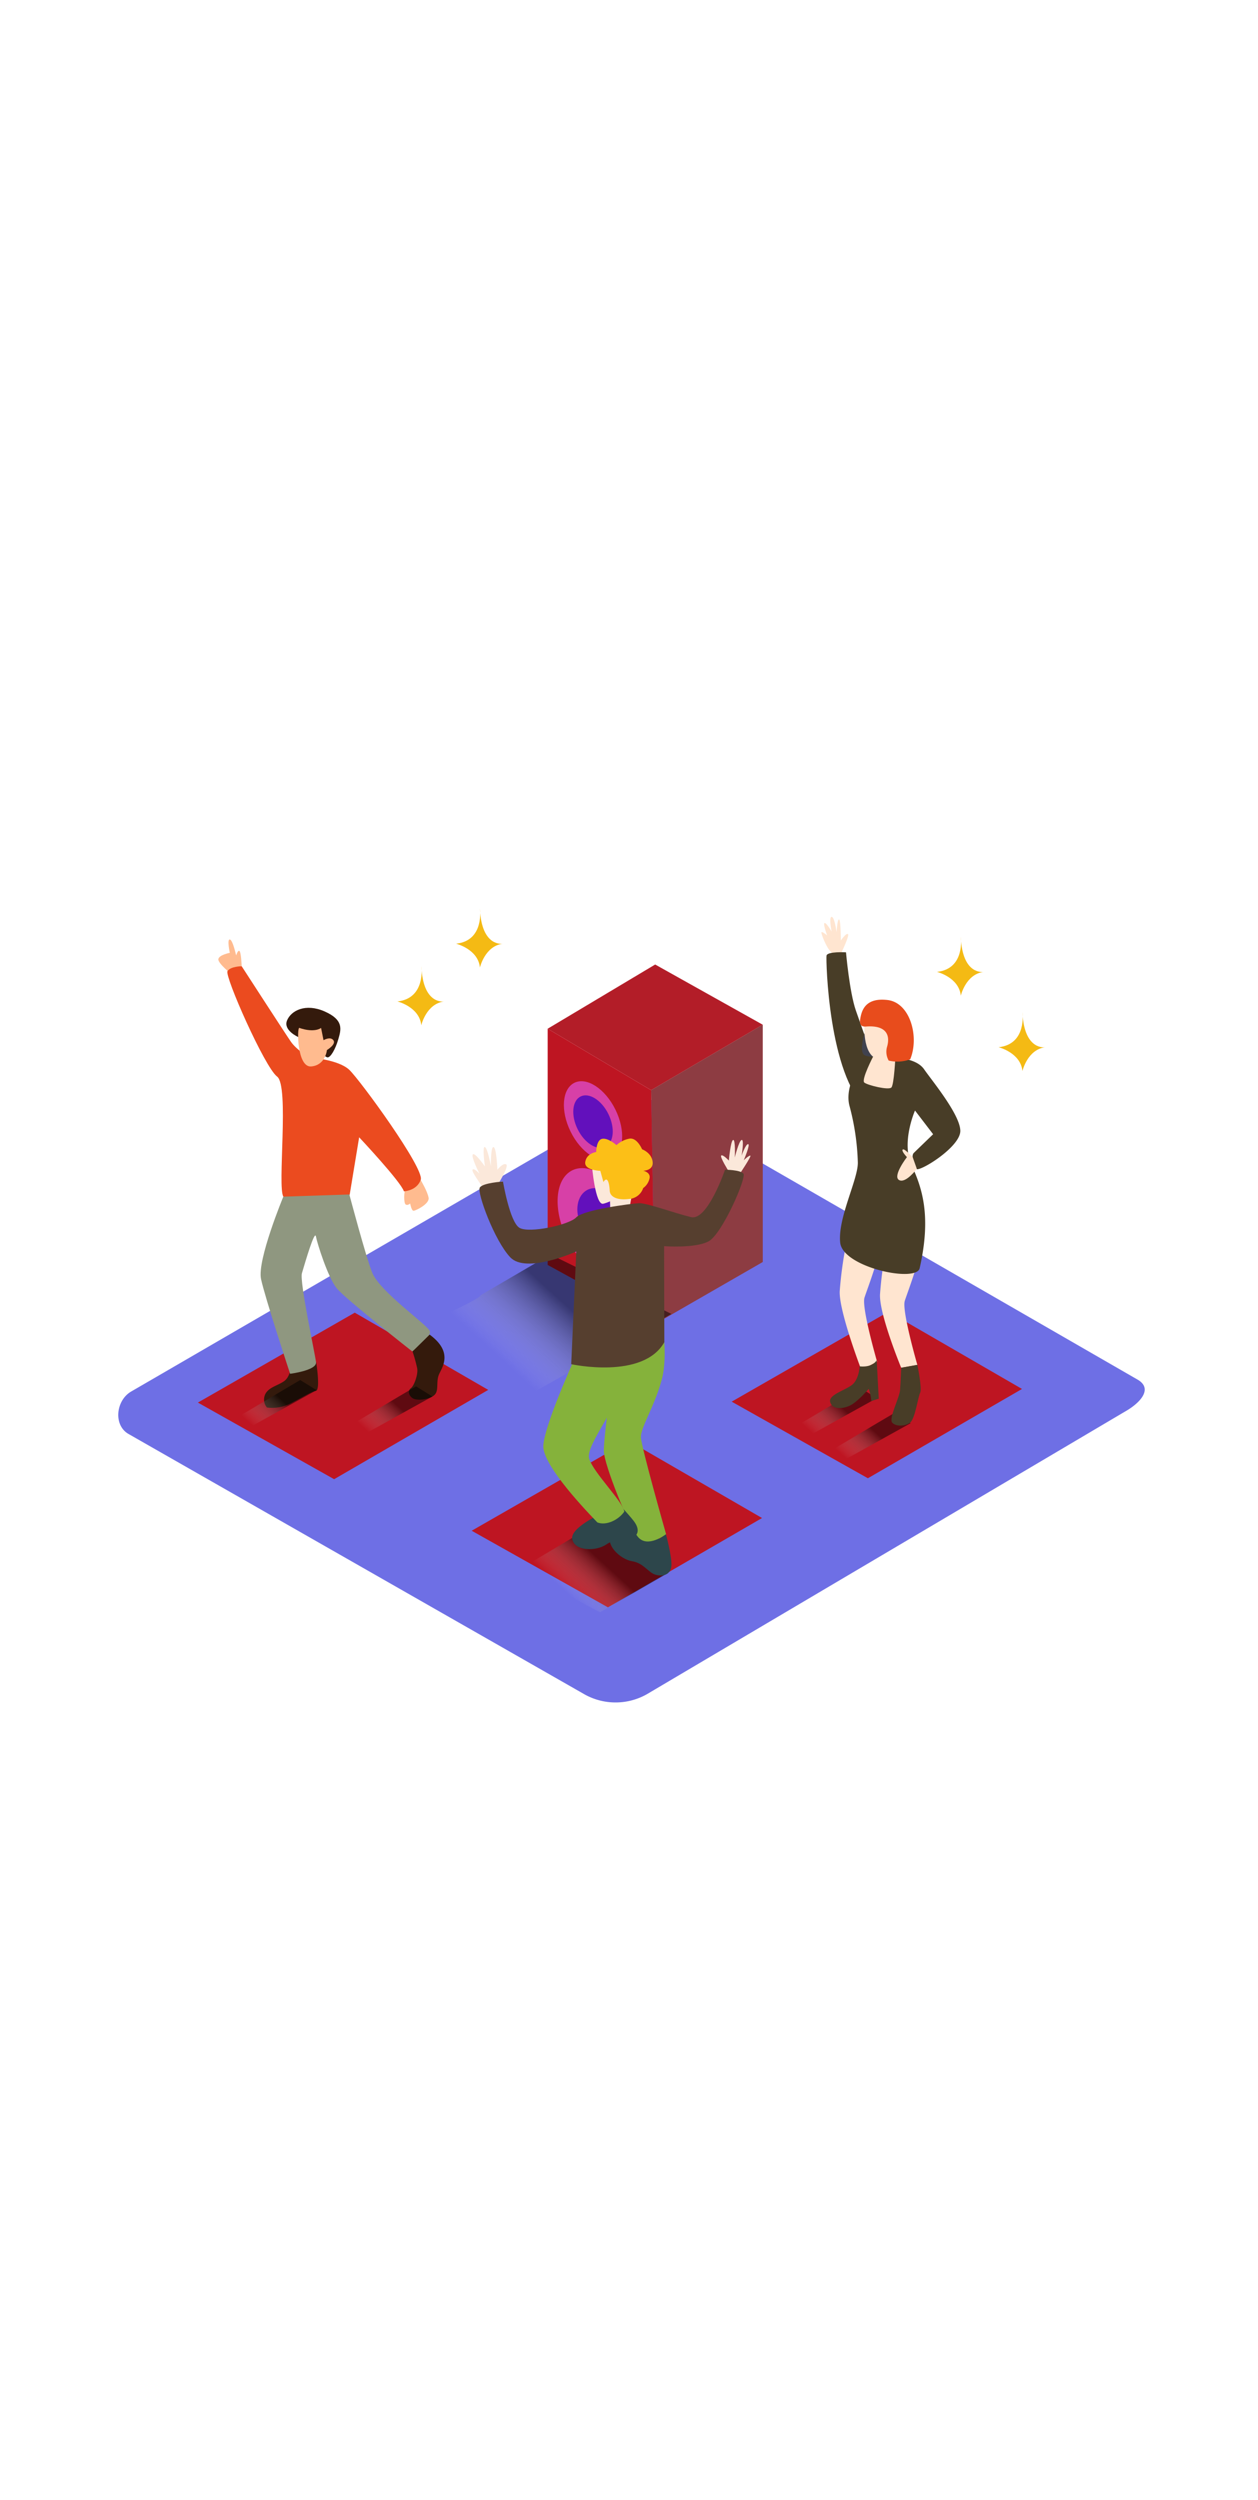 <svg xmlns="http://www.w3.org/2000/svg" xmlns:xlink="http://www.w3.org/1999/xlink" viewBox="0 0 400 300" data-imageid="party-isometric" imageName="Party" class="illustrations_image" style="width: 151px;"><defs><linearGradient id="linear-gradient" x1="258.86" y1="208.82" x2="267.26" y2="199.63" gradientUnits="userSpaceOnUse"><stop offset="0" stop-color="#fff" stop-opacity="0"/><stop offset="1"/></linearGradient><linearGradient id="linear-gradient-2" x1="269.62" y1="216.77" x2="278.01" y2="207.59" xlink:href="#linear-gradient"/><linearGradient id="linear-gradient-3" x1="161.4" y1="186.52" x2="179.29" y2="166.95" xlink:href="#linear-gradient"/><linearGradient id="linear-gradient-4" x1="80.72" y1="206.29" x2="89.11" y2="197.1" xlink:href="#linear-gradient"/><linearGradient id="linear-gradient-5" x1="117.55" y1="208.29" x2="125.94" y2="199.11" xlink:href="#linear-gradient"/><linearGradient id="linear-gradient-6" x1="181.42" y1="260.12" x2="191.46" y2="249.13" xlink:href="#linear-gradient"/></defs><title>pp</title><g style="isolation:isolate"><g id="Layer_2" data-name="Layer 2"><path d="M205.63,291.25l152-89.83c4.84-2.72,9-7.18,4.27-10.1L209.35,103.4c-2.29-1.42-5.76-2.35-8.09-1L41.7,195c-4.84,2.81-5.71,10.66-.87,13.47l144.76,82.64A20.21,20.21,0,0,0,205.63,291.25Z" fill="#6e6fe5"/><polygon points="174.14 79.67 207.04 99.2 242.51 78.39 208.32 59.26 174.14 79.67" fill="#be1522" class="target-color"/><polygon points="242.51 78.39 242.51 153.82 208.32 173.5 207.04 99.2 242.51 78.39" fill="#be1522" class="target-color"/><polygon points="174.14 79.67 207.04 99.2 242.51 78.39 208.32 59.26 174.14 79.67" fill="#606060" opacity="0.11"/><polygon points="242.51 78.39 242.51 153.82 208.32 173.5 207.04 99.2 242.51 78.39" fill="#606060" opacity="0.52"/><polygon points="174.14 79.67 174.14 154.76 208.32 173.5 207.04 99.2 174.14 79.67" fill="#be1522" class="target-color"/><ellipse cx="188.56" cy="108.89" rx="7.94" ry="13.41" transform="translate(-28.71 94.55) rotate(-26.23)" fill="#d740a7"/><ellipse cx="188.56" cy="109.2" rx="5.45" ry="8.91" transform="translate(-28.85 94.58) rotate(-26.23)" fill="#6210bc"/><ellipse cx="190.23" cy="141.47" rx="11.08" ry="18.71" transform="translate(-42.94 98.64) rotate(-26.23)" fill="#d740a7"/><ellipse cx="191" cy="139.36" rx="6.85" ry="9.46" transform="translate(-41.92 98.76) rotate(-26.23)" fill="#6210bc"/><polygon points="232.65 198.22 275.96 222.57 324.96 194.18 282.52 169.63 232.65 198.22" fill="#be1522" class="target-color"/><path d="M273.6,193.87c-7.51,4.38-14.92,8.93-22.45,13.28l4.79,2.63L278.8,197.1Z" opacity="0.5" fill="url(#linear-gradient)" style="mix-blend-mode:multiply"/><path d="M284.36,201.83c-7.51,4.38-14.92,8.93-22.45,13.28l4.79,2.63,22.86-12.68Z" opacity="0.5" fill="url(#linear-gradient-2)" style="mix-blend-mode:multiply"/><path d="M175,151.43l-22.1,12.91c-.5,1.62-17.47,8.51-17.75,10.16l32.49,21.9,45.85-26.07Z" opacity="0.5" fill="url(#linear-gradient-3)" style="mix-blend-mode:multiply"/><polygon points="149.98 239.25 193.3 263.6 242.3 235.21 199.86 210.66 149.98 239.25" fill="#be1522" class="target-color"/><polygon points="62.92 198.51 106.24 222.87 155.24 194.48 112.8 169.93 62.92 198.51" fill="#be1522" class="target-color"/><path d="M267,56.62s3.15-6.42,2.65-7-2.3,2-2.3,2,0-6.58-.56-6.69S266,49,266,49s-.62-4.89-1.57-4.89,0,4.67,0,4.67-1.69-2.92-2.25-2.7S263,50,263,50s-1.57-1.32-1.8-1,1.63,4.92,2.81,6a11.92,11.92,0,0,1,2,2.51" fill="#ffe5d0"/><path d="M279.68,95.15s-5.55-15.51-7.56-21.32S269,55.38,269,55.38s-6-.34-6.2,1.07.6,37.92,12.84,48.76" fill="#483d27"/><path d="M269.28,147A124.76,124.76,0,0,0,267,163.14c-.24,6.42,6.88,25,6.88,25l5-2.63s-5-17.25-4-20.37,5.87-15.6,4.77-18.17S269.28,147,269.28,147Z" fill="#ffe5d0"/><path d="M282.05,148a124.76,124.76,0,0,0-2.24,16.15c-.24,6.42,6.74,23.31,6.74,23.31l5.14-.92s-5-17.25-4-20.37,5.87-15.6,4.77-18.17S282.05,148,282.05,148Z" fill="#ffe5d0"/><path d="M284.72,88.36c.72.77,6.72.73,9.12,4.21s11.38,14.28,11.51,19.5-13.24,13.34-14,12.14-1.74-4.12-.8-5.05,6.15-5.95,6.15-5.95l-5.76-7.53s-4.44,10.07-1.1,17.32,6.37,16.1,2.58,32.81c-1.06,4.68-24.46-.27-25.27-8.15s5.75-20.19,5.61-25.53a77.46,77.46,0,0,0-2.67-18c-1.87-7.35,5.21-15.71,5.21-15.71Z" fill="#483d27"/><path d="M273.34,187s-.18,3.85-2.2,5.69-7.89,3.3-7.16,5.69,3.85,2.2,6.24,1.1,6-5.33,6-5.33a14.85,14.85,0,0,1,.83,3.86l2.36-.73L278.76,185S277.74,187.41,273.34,187Z" fill="#483d27"/><path d="M286.55,187.43s-.17,4.53-.36,7.07-3.74,9.16-2.47,10.43,3.94,1.14,5.6,0,2.58-8.27,3.26-9.54-.89-8.88-.89-8.88Z" fill="#483d27"/><path d="M290.16,120.38c.49.73-2.49-2.77-3.1-2.33s1.31,2.43,1.31,2.43-4.62,6-2.53,7.27,5.68-3.54,5.68-3.54" fill="#ffe5d0"/><path d="M277.74,88.29s-4,7.64-2.91,8.5,7.73,2.49,8.6,1.56,1.29-10,1.29-10" fill="#ffe5d0"/><path d="M275.52,78.95s-2.73,7.87-.69,9.09S282,88,282,88" fill="#40424e"/><path d="M274.89,77.28s-1,11.14,4.52,12.11,6.62-10.5,5.49-12.11S276.35,74.7,274.89,77.28Z" fill="#ffe5d0"/><path d="M282,85.6a5.72,5.72,0,0,0,.57,4.19,11.73,11.73,0,0,0,6.85-.4c2.94-7.14,0-18-7.22-18.85s-8.28,3.53-8.69,6.11,1.35,2.35,2,2.31C281.62,78.54,283.25,81.53,282,85.6Z" fill="#e84c1c"/><path d="M129,130.5c-.63.86-.66,4.64,0,5.05s1.41-.33,1.41-.33.41,2.32,1.08,2.32,5.05-2.15,4.8-4.06-2.56-5.78-2.56-5.78" fill="#ffbb8f"/><path d="M76.85,59.81s-.18-4.77-.78-4.9-.93,1.59-1,1.39-1.06-4.89-2-5,0,4.24,0,4.24-3.44.66-3.64,2,4.23,4.83,4.23,4.83" fill="#ffbb8f"/><path d="M92.67,186.29s-.21,3.93-2.33,5.41-4.88,1.91-6,4.14a4,4,0,0,0,.53,4.24,12.76,12.76,0,0,0,7.85-1.49c4.24-2.23,6.26-3.5,7.74-3.82s.08-9.08.08-9.08Z" fill="#341a0c"/><path d="M98.26,88.79s-3.94-2.36-5.77-5S76.85,59.81,76.85,59.81s-3.52,0-4.51,1.55S84.17,91.93,88.11,94.88s0,35.21,2,38.17,17.14,5.93,21.09-.69l3-18.18s13.24,14.09,14.23,17.18c0,0,4.08-.14,5.35-3.66s-19.16-31.55-22.68-34.93S98.26,88.79,98.26,88.79Z" fill="#eb4b1f"/><path d="M94.79,82.29S90,80.19,91.26,77.06s5.86-5.6,12-2.87,5.21,5.73,4.3,8.86-2.43,5.75-3.39,5.73-3.67-3.26-3.67-3.26" fill="#341a0c"/><path d="M95.17,79.41c-.75-.26-.78,12.64,3.78,12.25s5-5.21,5-5.21S107,84.62,106,83.32s-3.13,0-3.13,0l-.78-3.91S100.12,81.1,95.17,79.41Z" fill="#ffbb8f"/><path d="M90.09,133.05S81.71,153.22,83,159.25s9.25,30.11,9.25,30.11,8.53-1.08,8.24-3.66S95.22,160.17,96,157.4c1.08-3.64,4.06-13.86,4.45-11.71s3.81,13.07,6.63,16.51,24,20.05,24,20.05,6.24-4.52,5.59-6.45-15.71-12.37-18.28-18.49c-1.88-4.47-7.31-24.95-7.31-24.95" fill="#8f9780"/><path d="M131.17,182.26a48.83,48.83,0,0,1,1.49,5.41c.32,1.91-1,5.52-2,6.26s-.85,2.23.53,3.18,5.52.42,7-1.06.32-4.27,1.49-6.7,4.25-7.07-3.07-12.44" fill="#341a0c"/><path d="M305.5,50.44s1.5,10.19-7.58,11.16c0,0,7,1.72,7.58,7.58,0,0,1.57-6.87,7.3-7.58C312.79,61.6,306,62.86,305.5,50.44Z" fill="#f4ba14"/><path d="M325.1,74.39s1.5,10.19-7.58,11.16c0,0,7,1.72,7.58,7.58,0,0,1.57-6.87,7.3-7.58C332.4,85.55,325.62,86.81,325.1,74.39Z" fill="#f4ba14"/><path d="M134,59.81S135.45,70,126.37,71c0,0,7,1.72,7.58,7.58,0,0,1.57-6.87,7.3-7.58C141.25,71,134.47,72.23,134,59.81Z" fill="#f4ba14"/><path d="M152.6,41.48s1.5,10.19-7.58,11.16c0,0,7,1.72,7.58,7.58,0,0,1.57-6.87,7.3-7.58C159.9,52.64,153.12,53.89,152.6,41.48Z" fill="#f4ba14"/><path d="M95.46,191.34c-7.51,4.38-14.92,8.93-22.45,13.28l4.79,2.63,22.86-12.68Z" opacity="0.5" fill="url(#linear-gradient-4)" style="mix-blend-mode:multiply"/><path d="M132.29,193.35c-7.51,4.38-14.92,8.93-22.45,13.28l4.79,2.63,22.86-12.68Z" opacity="0.5" fill="url(#linear-gradient-5)" style="mix-blend-mode:multiply"/><path d="M187.46,238.28c-7.51,4.38-14.92,8.93-22.45,13.28l25.77,13.62,21.67-12.51Z" opacity="0.5" fill="url(#linear-gradient-6)" style="mix-blend-mode:multiply"/><polyline points="200.8 133.12 200.08 137.13 194.07 138.06 193.87 131.18" fill="#fbe8da"/><path d="M231.75,125.08s-3-4.76-2.42-5.12,2.42,1.62,2.42,1.62.54-6.29,1.35-6.55.54,5.57.54,5.57,1.26-5.22,2.16-5.57,0,5,0,5,1.26-3.68,2.07-3.68-1.38,5.12-1.38,5.12S238,120,238.57,120s-3.68,6.3-3.68,6.3" fill="#fbe8da"/><path d="M158.81,128.35s3.18-5.19,2.08-5.6-2.74,1.75-2.74,1.75-.27-7.09-1.23-7.22-.82,6.16-.82,6.16-1-5.76-1.92-6.16,0,6.16,0,6.16-3.15-4.52-3.83-3.83,2.11,6.16,2.11,6.16-1.78-2-2.22-1.27,4.35,7,4.35,7l5.35-3.26" fill="#fbe8da"/><path d="M211.74,240.32s2,7.45,1.74,10.14-2.54,3.43-4.95,2.8-3.76-3.7-7.54-4.31-8.83-5.36-6.57-8.77,15.28,1.58,15.28,1.58" fill="#2d464b"/><path d="M210.38,170.65c-.28.42,2.31,12.23,0,20.7s-6.67,15.06-6.59,18.14,8,30.84,8,30.84-5.94,4.67-9,.82S192.24,218.59,192,214.07s4.58-37.77,4.58-37.77" fill="#85b23b"/><path d="M195.4,229.26s4.43,4.72,6.08,6.86,1.87,4.2-.3,5.41-5.27-.08-8.43,2.1-10.09,2.23-10.81-1.79,12.13-9.43,12.13-9.43" fill="#2d464b"/><path d="M187.34,216.39c1.43,4.49,10.78,13.66,11.16,16.79-1.85,2.65-5.73,4.54-8.56,3.43-6.15-6.34-17.64-19-17.18-24.54.62-7.6,11.51-31,11.51-31s17.47-6.37,15.82,5.27S185.9,211.87,187.34,216.39Z" fill="#85b23b"/><path d="M188.18,122.85s1.07,13.07,3.63,12.45,7-2.93,6.25-5.47S188.18,122.85,188.18,122.85Z" fill="#fbe8da"/><path d="M190.88,124.84s-5.26-.12-4.78-2.87,3.47-3.11,3.47-3.11,0-3.83,1.91-4.19,4.54,2,4.54,2a8.34,8.34,0,0,1,4.19-2.07c2.39-.32,3.95,3.39,3.95,3.39s3,1.08,3.35,3.95-3,2.87-3,2.87,2.51.48,2,2.51a5.07,5.07,0,0,1-2,3,5.06,5.06,0,0,1-4.54,3.47c-3.83.48-6-.72-6.1-2.63s-.6-5-2-2.75Z" fill="#fcbf17"/><path d="M230.53,124.49s-5.54,16.3-10.77,15.07-14.15-4.56-16.61-4.43-17.69,2.1-19.92,4.5-15,5.16-18.07,3.32-5.23-14.7-5.23-14.7-6.46.39-7.38,1.93,4.61,16.76,9.69,22.15,21-1.85,21-1.85l-1.61,35.83s22.84,5,29.61-7l-.08-30.52s9.84.77,14.15-1.54,12.15-20.3,11.07-21.53S230.53,124.49,230.53,124.49Z" fill="#563f2f"/></g></g></svg>